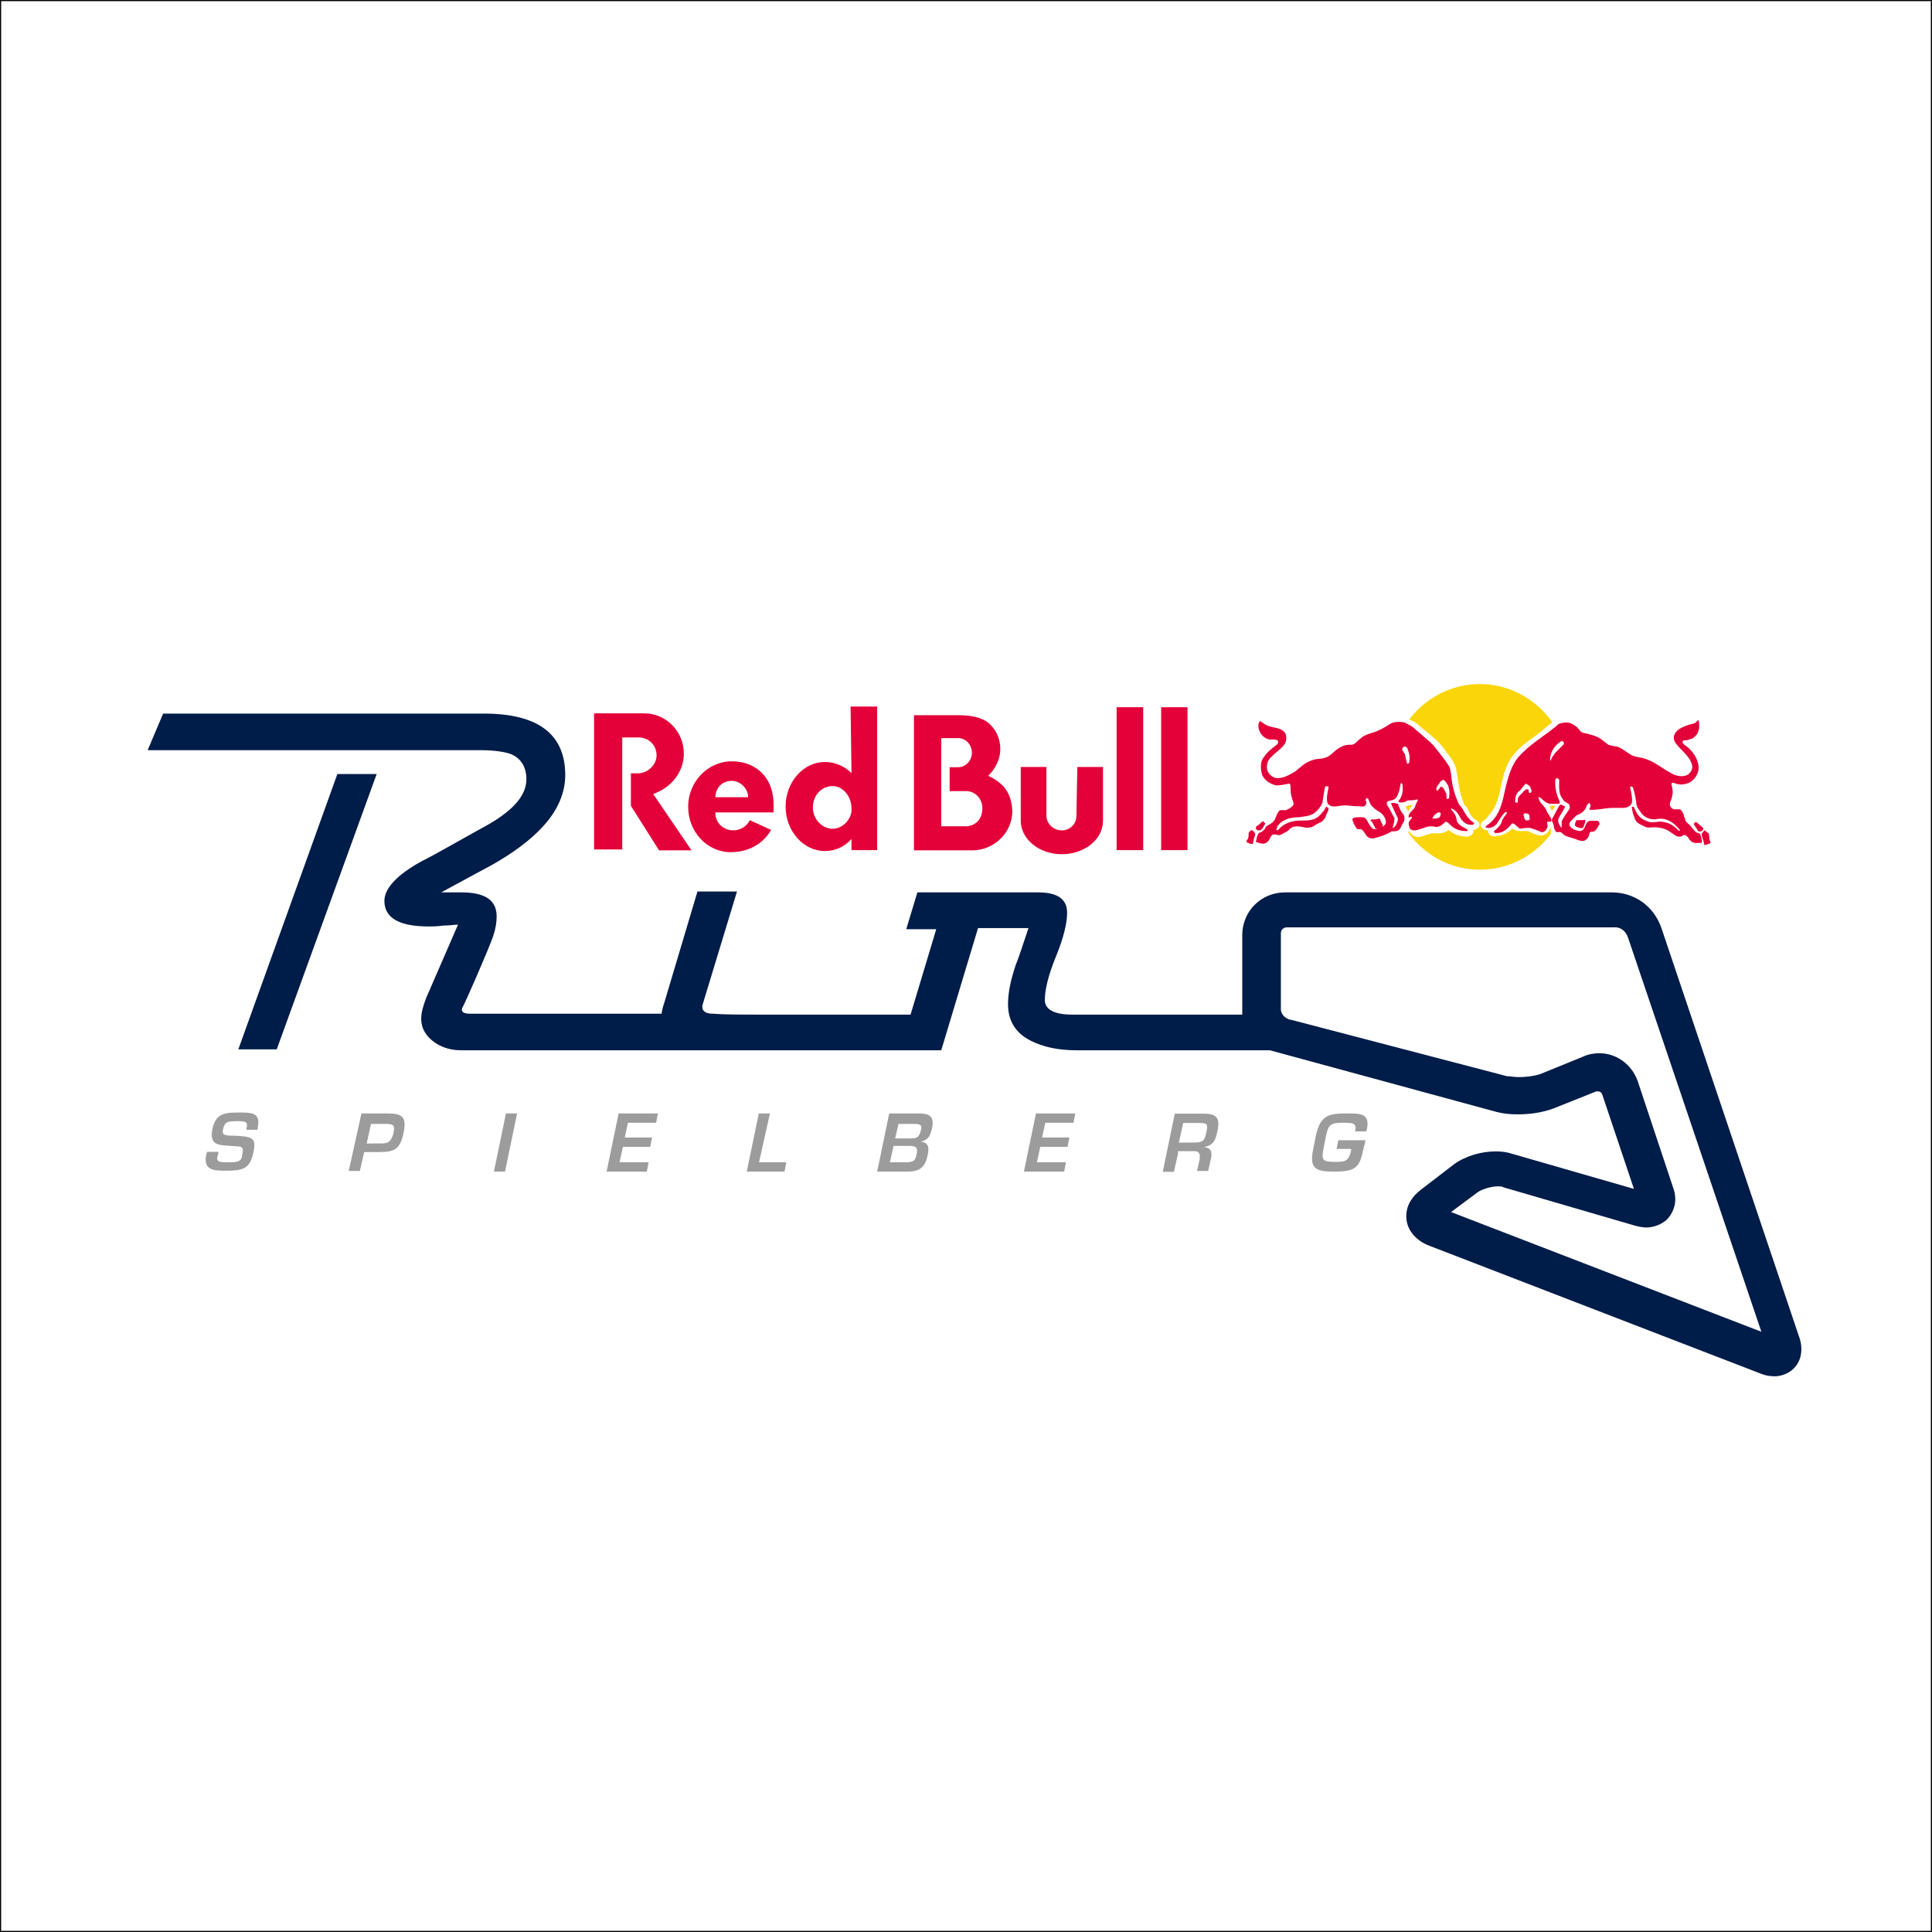 <?xml version="1.0" encoding="utf-8"?>
<svg version="1.2" baseProfile="tiny-ps" id="RB17_standard_rgb"
	 xmlns="http://www.w3.org/2000/svg" xmlns:xlink="http://www.w3.org/1999/xlink" viewBox="0 0 850.4 850.4"
	 xml:space="preserve">
	 <rect x="0" y="0" width="850.4" height="850.4" fill="#333333" stroke="none"/>
	 <title>Red_Bull_Ring</title>
<rect y="0" fill="#FFFFFF" stroke="#000000" stroke-miterlimit="10" width="850.4" height="850.4"/>
<g>
	<g>
		<g>
			<g>
				<path fill="#FFFFFF" d="M370.7,306.4h19.6V378h-23c-1.1,0.4-2.3,0.4-3.8,0.4c-8.3,0-15.4-3.4-19.2-12.8
					c-5.3,10.2-13.2,13.9-22.6,13.9c-3.4,0-6-0.8-7.9-1.5h-56.5v-68.1h27.5c10.5,0,20.7,8.3,20.7,22.2c0,6-2.6,10.5-2.6,10.5
					c3.8-7.5,11.7-11.3,19.6-11.3s16.2,2.6,21.1,15.1c3.8-9.4,9-14.7,20.7-14.7c2.6,0,3.8,0.4,6.8,1.1L370.7,306.4z"/>
			</g>
			<g>
				<path fill="#FFFFFF" d="M487.3,307.2h39.1v71.1h-49.3c-3.4,1.1-7.2,1.9-9.8,1.9c-6.4,0-17.3-2.3-20.7-12.8
					c-2.3,5.6-12,10.9-16.6,10.9h-31.6v-67.8h25.6c10.5,0,20.3,5.3,20.3,19.2c0,1.1,0,2.3-0.4,3.8h43.7L487.3,307.2z"/>
			</g>
		</g>
		<g>
			<path fill="none" d="M322.1,343.7c-3.8,0-7.2,3.4-7.2,7.2h13.9C329.2,346.7,325.9,343.7,322.1,343.7z"/>
			<path fill="#E40039" d="M374.8,340.3c-3-3-7.2-4.9-11.7-4.9c-9.4,0-17.3,8.7-17.3,19.6c0,10.9,7.9,19.6,17.3,19.6
				c4.5,0,8.7-1.9,11.7-5.3v4.9h11.3V311h-11.7L374.8,340.3z M366.5,364.8c-4.5,0-8.7-4.1-8.7-9.4c0-5.3,3.8-9.4,8.7-9.4
				c4.5,0,8.3,4.5,8.3,9.8C375.2,360.3,371,364.8,366.5,364.8z"/>
			<path fill="#E40039" d="M322.1,335.1c-10.5,0-19.2,9-19.2,20s8.3,20,18.8,20c7.9,0,14.3-3.8,17.7-9.8L330,361
				c-1.1,2.6-4.1,4.5-7.2,4.5c-4.5,0-7.9-3.4-7.9-7.5c0-0.4,0,0,0-0.4h25.6c0-0.8,0-1.9,0-2.6C340.9,342.2,332.6,335.1,322.1,335.1z
				 M314.9,350.9c0-4.1,3-7.2,7.2-7.2c3.8,0,7.2,3.4,7.2,7.2H314.9z"/>
			<path fill="#E40039" d="M301,331.7c0-9.8-7.9-17.7-17.3-17.7c-0.4,0-1.5,0-1.9,0h-20.3v59.9h12.4v-49.3h7.2
				c4.5,0,7.9,3.4,7.9,7.9c0,4.1-3.8,7.9-8.3,7.9h-3v14.3l12.4,19.6h14.3l-16.9-24.8C295.4,346.7,301,339.9,301,331.7z"/>
			<path fill="#E40039" d="M435,341.5c3-3,5.3-7.2,5.3-11.7c0-4.1-1.5-7.9-4.1-10.5c-2.6-3-7.5-4.5-14.3-4.5h-19.6v59.5h25.6
				c9.8,0,17.7-7.9,17.7-17.3C445.2,350.1,442.9,345.2,435,341.5z M425.6,363.7h-11.3v-38.8h7.5c3.4,0,6,3,6,6.4s-2.6,6.4-6,6.4
				h-3.8v10.5h7.2c4.1,0,7.2,3.4,7.2,7.5C432.4,360.3,429.8,363.3,425.6,363.7z"/>
			<polygon fill="#E40039" points="511.1,311.3 511.1,374.2 522.7,374.2 522.7,311.3 			"/>
			<path fill="#E40039" d="M473.8,359.1c0,3.8-3,6.4-6.4,6.4c-3.8,0-6.8-3-6.8-6.4v-21.5h-11.3v23.7c0,7.9,7.9,14.7,18.1,14.7
				c9.8,0,18.1-6.4,18.1-14.7v-23.7h-11.3L473.8,359.1z"/>
			<polygon fill="#E40039" points="491.5,374.2 503.2,374.2 503.2,311.3 491.5,311.3 			"/>
		</g>
		<g>
			<g>
				<path fill="#FAD50A" d="M611.9,341.8c0-22.6,17.7-40.7,39.5-40.7c21.8,0,39.5,18.4,39.5,41s-17.7,40.7-39.5,40.7
					C629.6,382.9,611.9,364.4,611.9,341.8z"/>
			</g>
		</g>
		<g>
			<path fill="#FFFFFF" d="M683.1,356.9c0.4-0.4,0.4-0.8,0.8-1.1c0.4-0.4,0.4-0.8,0.8-1.1c-0.8,0-1.1,0-1.5,0c-0.4,0-0.8,0-0.8,0
				C682.3,355.4,682.7,356.1,683.1,356.9z M682.3,364.4c-0.4,1.5-1.5,3-3.8,3.4c-1.1,0-2.3-0.4-3.4-0.8c-0.4-0.4-1.1-0.4-1.5-0.8
				c-0.4,0-0.8-0.4-1.1-0.4c0,0-0.4,0-0.8,0c-0.4,0-0.4,0-0.8,0c-0.8,0-1.1,0-1.9,0c-1.1,0-2.3-0.4-3.4-1.1
				c-2.6,2.6-5.3,3.4-7.9,3.4c-1.1,0-3-0.8-2.6-2.6c-3,0-4.5-2.6-2.3-4.1c0.4-0.4,0.8-0.4,1.1-0.8c0.4-0.4,0.8-0.8,1.5-1.9
				c1.5-1.5,2.6-3.4,3.4-5.6c0.8-2.3,1.5-4.5,1.9-7.2c1.1-4.9,2.3-10.2,6-14.3c3-3.4,5.3-4.9,10.9-9c1.5-1.1,3.4-3,4.9-4.1
				c1.5-1.5,3.4-2.6,4.9-2.6c2.6-0.4,6.8,0.8,10.2,5.3l0,0h0.4c0.4,0,1.1,0.4,1.5,0.4c1.5,0.4,3,0.8,4.9,1.9
				c1.1,0.8,1.9,1.1,2.6,1.9c0.4,0.4,0.8,0.4,0.8,0.8c0.4,0.4,0.8,0.4,1.1,0.8s0.8,0.4,1.5,0.4c0.4,0,0.4,0,0.8,0
				c0.4,0,0.8,0,1.1,0.4c1.1,0.4,2.3,1.1,3.4,1.5c1.1,0.8,1.9,1.5,3,2.3s2.3,1.1,3.4,1.1c0.8,0,1.5,0.4,2.3,0.4
				c0.8,0.4,1.5,0.4,2.6,0.8c1.9,0.8,3.4,1.5,4.5,2.6c1.1,0.8,2.3,1.5,3.4,2.3c1.9,1.5,3.4,2.3,5.6,2.3c1.5,0,2.6-0.8,2.6-2.3
				c0-0.8-0.4-1.5-1.1-2.3c-0.4-0.4-0.8-0.8-1.1-1.5s-1.1-1.1-1.5-1.5c-1.1-1.1-2.3-2.3-3-3.4c-0.8-1.1-1.5-2.6-1.5-4.1
				c0-1.5,0.8-3,1.9-4.1c2.3-1.9,4.1-2.6,5.6-3c0.8-0.4,1.5-0.4,2.3-0.8c0.8-0.4,1.1-0.4,1.5-0.8c0.4-0.4,0.8-0.8,1.1-1.1
				c0,0,0.4-0.4,0.8-0.4c0.4,0,0.8,0,1.1,0.4c0.8,1.1,0.8,1.9,1.1,3c0,0.8,0,1.5,0,2.3c0,3.4-1.9,6.4-6,7.5c3.4,3,5.6,6.8,5.6,10.2
				c0,6.8-5.6,9.8-10.2,9.8c-0.4,0-0.8,0-1.5,0c0.4,1.5,0,3,0,4.1c0,0.8-0.4,1.5-0.4,1.9v0.8c0,0.4,0,0.4,0.8,0.4c0.4,0,0.8,0,1.1,0
				s0.4,0,0.8,0c0.4,0,0.4,0,0.8,0c2.3,0.8,2.6,2.3,2.6,3.8c0,0.8,0.4,1.1,0.4,1.9v0.4c0.8-1.1,1.9-1.5,3-1.5c1.5,0,4.1,2.6,4.5,3.4
				c0.4,0.4,0.4,0.8,0.4,1.1v0.4c0-0.8,1.5-0.8,2.3,0.8c0.4,0.8,0.8,1.5,0.8,3c0,0,0,0,0,0.4c0,0.4,0,0.4,0.4,0.8
				c0,0.4,0.4,0.8,0.4,1.1c0,0.4,0,0.8,0,1.1c0,0.8-0.4,1.1-0.8,1.5c-0.4,0.4-0.8,0.4-1.1,0.8c-0.8,0.4-1.9,0.4-2.6,0.4
				c-0.4,0-0.8-0.4-1.1-0.4c-0.8,0-1.5,0-3,0c-2.3,0-3.8-1.1-4.5-1.9c-0.4-0.4-0.4-0.8-0.8-1.1c-0.4,0-0.4,0-0.8,0.4
				c-0.4,0-0.4,0.4-0.8,0.4h-0.4h-0.4c-1.9,0-3-0.8-4.1-1.9c-0.4-0.4-1.1-0.8-1.9-1.1c-0.8-0.4-1.1-0.8-2.3-0.8
				c-0.4,0-1.1-0.4-1.9-0.4c-0.8,0-1.5,0-2.3,0c-2.6,0.8-4.5-0.4-6-1.5c-0.4-0.4-0.8-0.4-1.1-0.8s-0.8-0.8-1.1-1.1
				c-1.1-1.5-1.9-3.8-2.3-6c-0.8,0.4-1.9,0.4-2.6,0.4l-4.1-0.4c-3,0-4.5,0.4-6.8,0.4c-1.5,0-3.4,0-4.5,0c0,0,0,0.4-0.4,0.4
				c0.4,0,0.8,0.4,1.1,0.8h0.4h4.5c1.1,0,2.3,0.4,2.3,2.3c0,0.8-1.5,5.3-4.5,5.6c-0.4,1.5-1.5,4.5-4.5,4.1c-2.3,0-6-1.1-9.4-2.3
				c-0.4,0-0.4-0.4-0.8-0.4l-0.4-0.4c0,0,0-0.4-0.4-0.4c-0.8,0-1.1,0-1.5,0c-0.4,0-0.8-0.4-1.1-0.4c-0.8-0.8-1.5-1.9-1.5-3
				C682.7,364.8,682.7,364.8,682.3,364.4z M621.7,354.2c-1.1,0.4-2.3,0.4-3,0.8c0.4,0.8,0.8,1.5,1.1,2.3c0.4-0.8,0.8-1.5,1.1-1.9
				C621.4,354.6,621.7,354.6,621.7,354.2z M567.1,354.6c-0.8-1.1-1.1-3.4-1.5-6.4c-9.4,1.5-13.6-4.9-13.2-10.2c0.4-4.1,1.1-6,6-9.8
				c-4.5-0.8-7.2-4.9-6.8-8.3c0.4-3,0.8-3.8,1.5-4.5l0.4-0.8l0.8,0.4c0,0,3.4,2.3,4.9,3c0,0,0,0,0.4,0c0.4,0,0.8,0,1.1,0
				c0.8,0,1.9,0.4,2.6,0.8c1.9,0.8,4.1,1.9,4.9,4.5c0.8,2.6,0,4.5-1.1,6c-0.8,0.8-1.5,1.5-2.3,2.3c-0.8,0.8-1.9,1.5-2.6,2.3
				c-1.5,1.1-2.3,2.6-1.9,4.1c0.4,1.9,1.5,2.6,3,2.6c1.9,0,3.8-1.1,5.6-2.6c1.1-0.8,1.9-1.5,3-2.3s2.3-1.5,3.4-2.3
				c1.1-0.8,1.9-0.8,3-1.1c0.8,0,1.5-0.4,2.6-0.4c1.5,0,2.6-0.4,3.8-1.1c0.4-0.4,0.8-0.8,1.5-1.1c0.4-0.4,1.1-1.1,1.9-1.5
				c1.1-1.1,3-2.3,4.9-2.3c0.4,0,1.1,0,1.5,0c0.8,0,1.1,0,1.1,0s0.4-0.4,0.8-0.4c0.4-0.4,0.8-0.8,1.1-1.1c0.8-0.8,2.3-1.9,4.1-2.6
				c2.3-0.8,3.8-1.1,5.3-1.9c1.5-0.8,2.6-1.5,4.9-2.6c1.1-0.8,6-2.6,11.3,0.8c1.5,1.1,2.6,2.3,4.1,3.4c1.5,1.1,3,2.6,5.3,4.5
				c0.8,0.8,1.5,1.5,2.3,2.6c0.8,0.8,1.5,1.9,1.9,2.6c2.6,3,4.1,5.6,4.5,8.7c0.8,5.3,1.1,8.3,3,13.6c0,0,0,0,0,0.4l0.4,0.4l0.4,0.4
				l0.4,0.4c0.4,0.4,0.8,0.8,0.8,1.5c0.4,0.4,0.4,1.1,0.8,1.5c0.4,0.8,1.1,1.9,1.9,2.3c1.1,0.8,1.5,0.8,1.9,1.5
				c0.8,0.8,0.4,2.3-0.4,2.6c-0.4,0.4-1.1,0.8-1.9,0.8c0.4,1.5-0.8,2.6-2.6,3c-4.1,0-7.2-1.9-8.3-3l0,0c-0.4,0.4-1.1,0.8-1.9,1.1
				c-1.1,0.4-2.3,0.4-3,0.4c-0.4,0-1.1,0-1.5,0c-0.4,0-0.8,0-1.1,0c-0.8,0.4-1.5,0.4-2.6,0.8s-1.9,0.8-3,0.8c-1.9,0-3-0.8-3.8-1.9
				c0-0.4-0.4-0.4-0.4-0.8c-0.8,1.5-1.5,2.6-2.3,3c-0.8,0.4-1.5,0.4-2.3,0.4c-0.4,0-0.8,0-1.1,0h-0.4c-3,1.5-7.9,3.4-9.8,3.4
				c-1.9,0-4.1-1.5-5.6-4.1c-0.8,0-1.9-0.4-2.3-0.8c-1.1-1.1-3-4.5-3-6c0-0.8,0.4-1.5,1.1-1.9c0.4-0.4,1.1-0.4,1.9-0.8
				c1.1-0.4,2.6-0.4,3-0.4c0.4,0,0.4,0,0.8,0c0,0,0.4,0,0.8,0h0.4c0.4-0.8,1.1-0.8,1.9-0.8h0.4c-0.4-0.4-0.8-0.8-1.1-1.1
				c0,0-0.4,0-0.8,0.4c-0.4,0-1.1,0.4-2.3,0.4c-2.6,0-6.8-0.4-7.2-0.4c-0.8,0-1.9,0.4-3,0.4c-1.1,0.4-2.3,0.4-3,0.4
				c-0.4,0.8-0.8,1.9-1.1,2.6c-0.4,0.8-0.8,1.9-1.1,2.3c-0.4,0.8-1.1,1.1-1.9,1.5c-0.4,0-0.4,0.4-0.8,0.4c-0.4,0-0.4,0.4-0.4,0.4
				c-0.4,0.4-1.5,0.8-2.3,1.1c-0.8,0.4-1.9,0.8-3,0.8c-2.3-0.4-4.1-0.8-4.9-0.8c-0.4,0-0.8,0-1.1,0.4c-0.4,0.4-0.4,0.4-0.8,0.8
				c-0.4,0.4-0.4,0.4-0.8,0.8c-1.1,1.1-2.6,2.3-4.9,2.3c0,0-0.8,0-1.1,0c-0.4,0-0.4,0-0.8,0c0,0.4-0.4,0.4-0.4,0.8
				c0,0.4-0.4,0.4-0.4,0.8c0,0.4-0.4,0.4-0.4,0.8c-0.8,1.1-1.9,1.9-3.8,1.9h-0.4h-0.4c-0.4,0-0.8,0-1.1-0.4c-0.4,0-0.8-0.4-1.1-0.4
				h-0.4l-0.4,0.4c-0.4,0-0.4,0.4-0.8,0.4c-0.4,0-1.1,0-2.3-0.4c-0.4,0-1.1-0.4-1.5-0.8c-0.4-0.4-1.1-0.8-1.1-1.5
				c-0.4-1.1,0-1.5,0.4-2.3c0-0.4,0.4-0.4,0.4-0.8c0-0.4,0-0.4,0.4-0.8c0-0.4,0-0.8,0.4-1.5c0-0.4,0.4-1.1,0.4-1.5
				c0.4-1.1,1.1-1.9,2.6-1.9l0,0c1.1-2.6,3.8-3.8,5.3-3.8l0,0c1.1,0.4,2.3,1.1,2.6,1.9c0.4-0.4,0.8-0.8,0.8-0.8v-0.4
				c0-0.4,0-0.4,0-0.8c0-0.4,0.4-1.1,0.4-1.5c0.4-1.1,1.1-2.3,2.6-2.3C564.9,355.4,566,355,567.1,354.6
				C567.1,354.6,567.1,354.6,567.1,354.6z"/>
		</g>
		<g>
			<path fill="#E40039" d="M752,366.7c0.4,0.8,0.4,1.9,0.4,2.6c0,0.8,0.8,1.1,0.4,1.9l-2.3,0.8c-0.4,0-0.4-0.4-0.4-0.8
				c-0.4-1.5-0.8-2.3-1.1-3.8c0-0.8,0.8-1.1,1.1-1.9C751.2,365.9,751.6,366.7,752,366.7z M552.5,367v0.4c-0.4,1.1-0.8,2.6-1.1,4.1
				c-1.1,0-1.9-0.4-2.6-0.8c-0.4-0.4,0-0.4,0-0.8c0.8-0.8,0.8-1.9,0.8-3c0-0.8,0.8-1.1,1.1-1.5C551.7,365.5,552.1,366.3,552.5,367z
				 M747.1,362.2c0.8,0.8,1.9,1.5,2.6,2.3c0,0.4,0,0.8-0.4,1.1c-0.4,0.4-0.8,0.4-1.1,0.4c-0.4,0-1.1-0.4-1.1-0.8
				c-0.4-0.8-1.1-1.5-1.5-2.3C745.6,362.2,746.3,361.4,747.1,362.2z M557,362.5c-0.8,1.1-1.1,2.3-2.3,3c-0.4,0-0.8,0-1.1,0
				c-0.4-0.4-0.8-0.4-0.8-0.8c0-0.4,0-0.8,0.4-1.1c0.8-0.4,1.5-1.1,2.3-1.9c0.4,0,0.8-0.4,0.8,0C556.2,361.8,556.6,362.2,557,362.5z
				 M697.8,361c0,1.1-0.4,1.9-0.8,3c-0.4,0.8-1.1,0.4-1.9,0.4c-0.8-0.4-1.5-0.4-1.9-1.1c0-0.8,0.4-1.9,0.8-2.3c1.1,0,1.9,0,3,0
				C697.4,360.6,697.8,361,697.8,361z M608.2,362.2c0,0.4,0.8,1.1,0.4,1.5c-0.8,0.8-1.9,1.1-3,1.1c-0.8-0.8-0.8-1.9-1.5-2.6
				c0-0.8-1.1-0.8-0.8-1.1l0.4-0.4c1.1,0,2.3,0,3.4-0.4C607.8,360.3,607.4,361.4,608.2,362.2z M694,320c1.1,0.8,1.5,2.3,3,2.6
				c2.3,0.4,4.5,1.1,6.4,1.9c1.5,0.8,2.6,1.9,4.1,3c1.1,0.8,2.6,0.8,4.1,1.1c1.9,0.4,3.4,1.9,5.3,3c2.3,1.9,5.3,1.5,7.9,2.6
				c4.1,1.5,7.5,4.5,11.3,6.4c1.9,1.1,4.9,1.5,6.8,0.4c1.1-0.8,2.3-2.3,1.9-4.1c-0.8-4.1-5.3-6.8-7.5-10.2c-0.4-0.8-0.8-1.9-0.4-3
				c0.8-2.3,3-3.4,4.9-4.1c1.5-0.8,3.4-0.8,4.5-1.5c0.4-0.4,0.8-0.8,1.1-1.1c0.4,0,0.4,0.4,0.4,0.8c0.4,2.6,0,5.3-2.3,6.8
				c-0.8,0.8-1.9,0.8-2.6,1.1c-0.8,0.4-2.3-0.4-2.3,1.1c0.4,0.8,0.8,1.1,1.5,1.5c3,2.3,5.3,5.6,5.6,9.4c0,3-1.9,5.6-4.1,6.8
				c-1.9,0.8-4.1,1.1-6,0.4c-0.4,0-1.1-0.8-1.9,0c0,0.8,0.4,1.5,0.4,2.3c0.4,1.5,0,3-0.4,4.5c-0.4,1.1-1.1,2.3-0.4,3.4
				c0.8,1.5,2.6,1.1,4.1,1.1c0.8,0.4,1.1,1.1,1.5,1.9c0.4,0.8,0.4,1.9,0.8,2.3c0,1.5,1.9,2.3,2.6,3.4c1.1,1.1,1.9,3,3.8,3
				c0.8,1.1,0.8,2.6,1.1,3.8l-0.4,0.4c-1.5,0-3.4,0.4-4.5-0.8c-1.1-0.8-1.5-3-3.4-2.6c-0.8,0.8-1.9,0.8-3,0.4
				c-0.8-0.4-1.5-1.1-2.3-1.5c-2.3-1.9-5.6-2.6-9-2.3c-1.9,0.4-3.4-0.8-4.9-1.5c-1.9-0.8-2.3-3-3-4.9l-0.4-2.3c0-0.4,0-0.4,0.4-0.4
				h0.4c1.5,3.4,2.6,5.3,6,6.4c2.6,1.1,4.9-0.4,7.5,0.4c2.6,0.4,4.5,1.9,6.4,3.8c0.4,0,0.4,0,0.4-0.4l0,0c-2.3-3-5.6-5.3-9.4-4.9
				c-3,0.8-6.4-0.4-7.9-3c-1.1-1.5-1.9-2.6-1.9-4.5c-0.4-2.3-0.8-4.5-1.5-6.4l-0.8-0.4l-0.4,0.4c0.4,1.9,1.1,4.5,0.8,6.8
				c-0.4,1.5-2.3,2.3-3.8,2.3c-1.5,0-3,0-4.5,0c-3.8,0-6.8,1.1-10.5,0.8c0.4-1.1,0.8-1.5,0.4-2.6c0-0.4-0.8-0.4-0.8,0
				c-0.8,0.4-0.8,1.5-1.1,1.9c-0.8,1.5-2.3,2.6-3.8,3c-1.1,0.8-2.3,2.3-3,3c-0.4,0.4-0.4,0.8-0.4,1.5c0.8,1.9,3,2.3,4.5,2.6
				c0.8,0,1.5-0.4,1.9-1.1c0.8-1.1,0.8-3,2.6-3.4h3.4c0.4,0,0.4,0.4,0.8,0.8v0.8c-0.8,1.1-1.1,2.3-2.3,3c-0.8,0.4-1.5,0-1.9,0.4
				c-0.4,1.1-0.4,2.6-1.9,3.4c-0.8,0.8-2.3,0.4-3.4,0c-1.9-0.8-3.8-1.1-5.6-1.9c-0.8-0.4-1.1-1.1-1.9-1.5c-0.8-0.4-1.5,0.4-2.3-0.4
				c-0.4-0.8-0.8-1.5-0.8-2.6c-0.4-0.8-0.4-1.5-0.8-1.9c0-0.8,0-1.1,0.4-1.5l2.6-4.9c0.4-0.4,0.4-0.8,0.8-0.8c0.8,0,1.1,0.4,1.9,0.8
				v0.4l-2.6,4.5c-0.8,1.5,0,3,0.8,4.1l0.4,0.4c0-0.8,0-1.5,0-2.6c0-0.8,0.8-1.5,1.1-2.3l2.3-3.4c0.4-0.4,0-1.5,0-1.9
				c-1.1-1.1-2.3-1.1-3-2.6c-1.9-2.3-1.5-5.3-1.5-8.3c0-0.4-0.4-0.4-0.8-0.8c-0.4,0-0.8,0.4-0.8,0.4c-0.4,1.9,0,4.5,0.4,6
				s0.8,2.6,1.5,4.1c0,0.4,0,0.4-0.4,0.8c-1.5,0-2.6,0-4.1,0c-1.9-0.4-3-1.9-4.5-3c0,0-0.4,0-0.4,0.4c0.4,2.3,2.6,3.4,3.4,5.3
				c0.4,1.5,1.9,2.6,2.3,4.5c0,0.4-0.4,0.4-0.4,0.8c-0.4,0-1.1-0.4-1.5,0c0,0.8,0.4,1.9,0,2.6c-0.4,0.8-1.1,1.9-2.3,1.9
				c-1.9-0.8-3.8-1.5-5.3-1.9c-1.5,0-2.6,0-4.1,0.4c-1.1-0.4-1.9-1.5-3-2.3c-0.4,0-0.4,0-0.8,0c-1.9,2.3-4.1,4.5-7.5,4.1l-0.4-0.4
				v-0.4c1.5-1.1,3-2.6,3.4-4.1c0.4-1.5,1.5-2.6,2.3-3.8c0-0.4,0-0.4-0.4-0.4h-0.4c-1.5,1.5-2.6,3.4-3.8,5.3
				c-1.1,1.1-2.6,1.9-4.5,1.5c-0.4,0-0.4-0.4,0-0.8c6.4-4.1,7.2-11.3,8.7-17.7c1.1-4.1,2.3-8.7,5.3-12.4c4.9-5.6,10.9-9,16.6-13.6
				c0.8-0.8,1.5-1.5,2.6-1.5C690.2,317.4,692.1,318.5,694,320z M558.5,319.6c2.3,0.8,5.3,0.8,6.8,2.6c1.1,1.1,1.1,3.4,0.4,4.9
				c-1.5,2.6-4.1,3.8-6,6c-1.9,1.5-2.3,3.8-1.9,6c0.8,1.9,2.6,3.4,4.5,3.4c3,0,5.3-1.5,7.9-3c2.3-1.9,4.5-4.1,7.5-4.9
				c1.9-0.8,3.8-0.4,5.6-1.1c1.9-0.4,3.4-2.3,4.9-3.4c1.9-1.5,3.8-2.3,6-2.3c1.9,0.4,3-1.5,4.5-2.6c2.3-2.3,5.3-2.3,8.3-3.8
				c1.9-0.8,3.4-1.9,5.3-3c1.9-0.8,4.1-0.8,6-0.4c1.1,0.8,2.3,1.1,3.4,1.9l8.3,7.2c0,0.4,0.4,0.4,0.8,0.8c2.3,3,4.9,6,6.8,9
				c0.8,1.1,0.8,2.3,1.1,3.8c0.4,4.9,1.5,9,3.4,13.2c0.4,0.8,1.1,1.1,1.5,1.9c1.1,1.9,2.3,4.1,4.1,5.6l1.1,0.8v0.4l-0.4,0.4
				c-2.6,0.4-4.5-1.1-5.6-3c-0.8-1.5-1.9-3.4-3.8-4.1c0,0,0,0-0.4,0c0.4,0.8,0.8,1.1,1.1,1.5c0.8,1.1,1.5,2.6,1.5,3.8
				c0.4,1.5,1.9,2.3,3,3l1.5,0.8c0.4,0,0.4,0.4,0,0.8h-0.4c-2.6,0-5.3-0.8-7.2-3c-0.4-0.4-1.1-1.1-1.9-1.1c-1.1,1.1-2.3,2.3-4.1,2.3
				c-1.5-0.4-3.8-0.4-5.3,0.4c-1.5,0.4-2.6,1.1-4.5,1.1c-0.8,0-1.5-0.4-1.9-1.1c0-0.8-0.8-1.9,0-3l1.1-1.5c0-0.4,0-0.4-0.4-0.4
				c-0.4,0-1.1,0.8-1.1,0c0-1.5,1.5-2.6,2.6-3.8c0.4-1.1,0.8-2.3,1.5-3.4c0,0,0-0.4-0.4-0.4c-1.5,0.4-2.6,0.4-4.1,0.4
				c-1.1,0.8-2.6,1.1-3.8,0.8c-0.4-0.4-0.4-0.4,0-0.8c1.5-1.9,1.9-4.5,1.5-7.2l-0.4-0.4c-0.4,0-0.4,0.4-0.4,0.4
				c-0.4,2.3-0.8,4.1-1.9,6c-0.8,1.1-2.3,1.1-3.4,1.5c-0.4,0-0.8,0.4-0.8,0.8c0,0.8,0.4,1.5,0.8,1.9l2.6,4.9c0,1.5-0.4,2.6-0.8,4.1
				c0,0.4,0.4,0,0.4,0c1.1-0.8,1.5-1.9,1.9-3.4c0-0.8,0-1.1-0.4-1.5l-2.6-5.6c0-0.4,0.8-0.4,1.1-0.4c0.8,0,1.1,0.4,1.9,0.4
				c0.8,1.9,1.1,3.4,2.6,4.9c0.4,0.8,0.4,2.3,0,3c-0.8,1.1-1.1,2.3-1.9,3.4c-0.8,0.8-1.9,0.8-2.6,0.8h-0.8c-2.3,1.5-4.9,2.3-7.5,3
				c-1.1,0.4-2.6,0-3.4-0.8c-0.8-0.8-1.1-1.9-1.9-2.6c-0.8-1.1-1.9,0-2.6-0.8c-0.8-1.1-1.5-2.3-1.9-3.8c0-0.4,0-0.8,0.4-0.8
				c0.8-0.4,1.9-0.4,3-0.4s1.9,0,2.6,0.8c1.1,1.5,1.5,3.4,3.4,4.5c1.5,0,2.6-0.4,3.8-1.1c0.8-0.4,1.5-1.1,1.5-1.9
				c0-1.9-1.1-3.4-2.6-4.5c-1.5-0.8-3-1.9-4.1-3.4c-0.4-0.8-0.8-1.9-1.1-2.6c0,0-0.8-0.4-0.8,0c-0.8,0.8,0,1.1,0,1.5
				c0,0.4,0,1.1-0.4,1.5c-0.8,0.8-1.5,0.4-3,0.4c-2.3,0-4.1-0.4-6.4-0.4c-2.3,0-5.3,1.5-7.2-0.8c-0.8-2.3,0-4.9,0.4-7.2
				c0-0.4-0.4-0.4-0.8-0.4c-0.4,0-0.8,0-0.8,0.4c-0.4,2.3-0.8,4.5-1.1,6.8c-0.8,1.9-2.3,3.8-4.1,4.9c-1.9,1.1-3.8,1.1-6,1.5
				c-3.8,0-7.5,0.8-9.8,4.1c0,0.4-0.4,1.1-0.4,1.5c0,0,0.4,0.4,0.8,0c2.6-3,6-4.1,9.8-4.1c5.3,0,7.2-0.4,9.8-3.8
				c0.8-0.8,1.1-1.5,1.5-2.3c0.4,0,0.8,0.4,1.1,0.8c0,1.1-0.8,1.9-1.1,3s-1.1,2.3-2.3,3c-1.1,0.4-2.3,1.1-3.4,1.9
				c-1.1,0.4-2.6,0.8-3.8,0.4c-1.5-0.4-3.8-0.8-5.6,0c-0.8,0.4-1.5,1.5-2.3,1.9c-1.1,0.4-2.3,1.5-3.4,1.5c-0.8,0-1.9-0.8-3,0
				c-1.1,1.1-1.1,2.6-2.6,3.4s-3,0-4.5-0.4c0.4-1.5,0.4-3,1.5-4.1c0.8,0,1.1-0.4,1.5-0.8c0.8-0.4,1.1-1.1,1.5-1.9
				c1.1-0.8,3-1.5,3.8-3c0.8-1.5,0.8-2.6,1.9-3.8l0.4-0.4h2.6c1.1-0.4,2.3-1.1,3-1.9c0.4-0.4,0.4-0.8,0.4-1.1
				c-0.4-1.5-0.8-2.3-1.1-3.8c-0.4-1.5,0-3-0.4-4.5l-0.4-0.4c-1.9,0.4-3.8,0.8-5.6,0.8c-2.6-0.4-5.6-2.3-6.4-4.9
				c-0.8-2.6-0.8-6,1.1-7.9c1.5-2.3,3.8-3.8,5.6-5.3c0.4-0.4,0.4-0.8,0.4-1.1c0-0.4-0.4-0.8-0.8-0.8c-1.1-0.4-2.6,0-3.8-0.4
				c-2.3-0.8-3.8-3-4.1-5.3c0-1.1,0-1.9,0.8-2.6C555.9,318.1,557,319.2,558.5,319.6z"/>
		</g>
		<g>
			<path fill="#FFFFFF" d="M620.2,335.8L620.2,335.8L620.2,335.8c-0.4,0.4-0.4,0.4-0.8,0.4l0,0l0,0c-0.4-1.5-0.8-3-1.1-4.5l-0.4-0.4
				c0-0.4-0.4-0.4-0.4-0.8c-0.4-0.4-0.4-0.8,0-1.5l0,0c0.4-0.4,0.8-0.4,1.1-0.4l0,0c0.8,0.4,1.1,1.1,1.1,1.5
				C620.6,332,620.6,334.3,620.2,335.8z"/>
		</g>
		<g>
			<path fill="#FFFFFF" d="M637.9,350.1C637.5,350.1,637.5,350.1,637.9,350.1c0,0.4,0,0.4,0,0.8c0,0.4-0.4,0.4-0.4,0.8
				c-0.4,0-0.8,0-0.8-0.4c0-0.4,0-1.1,0-1.5s-0.4-0.8-0.4-1.1c0,0-0.4-0.4-0.4-0.8s-0.4-0.4-0.4-0.8c-0.4-0.4-0.8-0.8-1.1-0.8
				s-0.8,0.4-0.8,0.8l-0.4,0.4l-0.4,0.4c0,0.4-0.4,0-0.4,0l0,0l0,0c-0.4-0.8,0-1.1,0-1.5c0.4-0.4,0.4-0.8,0.8-1.1l0,0
				c0,0,0-0.4,0.4-0.4c0-0.4,0-0.4,0.4-0.8c0.4-0.4,0.8-0.8,1.5-0.8c0.4,0.4,0.8,0.8,1.1,1.1c0,0.4,0.4,0.4,0.4,0.8l0.4,0.4
				C637.5,346.3,638.3,348.2,637.9,350.1z"/>
		</g>
		<g>
			<path fill="#FFFFFF" d="M633.4,359.9L633.4,359.9L633.4,359.9c-0.8,0.4-1.5,0.4-2.3,0.4l0,0l0,0l0,0c0,0,0,0-0.4,0
				c0,0-0.4-0.4,0-0.4c0.4-1.1,1.5-1.9,2.3-2.3l0,0c0,0,0,0,0.4,0c0,0,0,0,0.4,0l0.4,0.4C634.1,358.4,634.1,359.5,633.4,359.9z"/>
		</g>
		<g>
			<path fill="#FFFFFF" d="M688.4,327.5C688.4,327.5,688.4,327.9,688.4,327.5l-0.4,0.4c-0.8,0.8-1.5,1.5-2.3,2.3
				c-0.8,0.8-1.5,1.5-1.9,2.3c-0.4,0.4-0.8,1.1-1.1,1.9c0,0.4-0.4,0.4-0.4,0.4l0,0l0,0c0-0.4,0-1.1,0-1.5c0-0.4,0.4-0.8,0.4-1.5
				c0.8-2.3,2.3-4.1,4.1-5.3c0.4-0.4,1.5-0.4,1.5,0.4C688.4,327.1,688.4,327.1,688.4,327.5z"/>
		</g>
		<g>
			<path fill="#FFFFFF" d="M674.1,347.8v0.4v0.4l-0.4,0.4h-0.4c-0.4,0-0.4-0.4-0.4-0.4s0,0,0-0.4v-0.4c-0.4-0.4-0.4-0.4-0.8-0.4
				c-0.4,0-0.4,0-0.8,0.4c0,0-0.4,0-0.4,0.4c0,0-0.4,0-0.4,0.4c-0.4,0.4-0.4,0.4-0.8,0.8c-0.4,0.4-0.4,0.4-0.8,0.8
				c-0.4,0.4-0.8,1.1-0.8,1.5v0.4v0.4c0,0.4,0,0.8-0.4,0.8s-0.8,0-0.8-0.4c0-1.9,0.4-3.4,1.5-4.5c0.8-0.4,1.1-1.1,1.5-1.5
				c0.4-0.8,1.1-1.1,1.5-1.9l0,0c0.8,0,1.1,0.4,1.5,0.8C673.3,345.6,673.7,346.7,674.1,347.8z"/>
		</g>
		<g>
			<path fill="#FFFFFF" d="M673.3,359.9c0,0.4,0,0.8,0,0.8l0,0l0,0c-0.4,0.4-0.8,0.4-0.8,0.4c-0.4,0-0.8,0-0.8,0l0,0l0,0
				c-0.8-0.4-0.8-1.5-1.1-2.3c0-0.4,0-0.4,0.4-0.8l0,0l0,0c0.8,0,1.5,0,2.3,0.8l0,0C672.9,359.1,673.3,359.5,673.3,359.9z"/>
		</g>
	</g>
	<path fill="#001C48" d="M104.9,461.9h16.9l44-121.2h-17.3L104.9,461.9z M564.5,463.8l94.1,25.6c3,0.8,6,1.1,9.4,1.1
		c5.6,0,10.9-0.8,15.8-2.6l18.8-7.5c0.4,0,0.4,0,0.8,0c0.8,0,1.5,0.4,1.9,1.5l13.9,41.4l-53.5-15.4c-2.3-0.8-4.9-1.1-7.2-1.1
		c-6.4,0-13.2,1.9-18.4,5.6l-14.7,11.3c-3.4,2.6-6.4,6.4-6.4,11.7c0,6.4,4.9,10.9,9.8,12.8l146.4,56.5c1.9,0.8,4.1,1.1,6,1.1l0,0
		c2.6,0,6-1.1,8.3-3.4c2.6-2.6,3.4-5.6,3.4-8.7c0-1.9-0.4-3.8-1.1-5.6l-60.6-179.9c-3.4-9.4-11.7-15.4-21.8-15.4H565.6
		c-10.5,0-18.8,8.3-18.8,18.8v32.7v2.3h-74.9c-7.9,0-12-2.3-12-6.4c0-4.5,1.5-10.9,4.9-19.2c3.4-8.3,4.9-14.7,4.9-19.2
		c0-6-4.1-9-12.8-9h-53.1l-4.9,16.2h13.2l-11.3,37.6h-64c-10.9,0-18.4,0-23-0.4c-6,0-4.5-4.1-4.5-4.1l15.1-49.7H307l-14.7,49.3
		c-0.4,1.1-0.8,2.6-1.1,4.5h-84.3c-4.9,0-3.4-2.6-3.4-2.6c0.8-1.1,11.7-26,13.6-31.6c1.1-3.4,1.5-6,1.5-8.7
		c0-7.2-5.3-10.5-15.4-10.5c-1.1,0-2.6,0-4.5,0c-2.3,0-3.8,0-4.5,0c9.8-5.3,17.3-9.4,22.2-12c9.4-5.3,16.9-10.9,22.2-16.6
		c6.8-7.2,10.2-15.1,10.2-23c0-18.1-12-27.1-35.8-27.1H71.8L65,330.2h146.4c6.4,0,11.3,0.8,13.9,1.9c4.1,1.9,6.4,5.6,6.4,10.9
		c0,6.8-5.3,13.2-16.2,19.6c-13.6,7.5-23.3,13.2-30.1,16.6c-10.9,6-16.2,12-16.2,17.3c0,7.5,6.4,11.3,19.6,11.3c1.5,0,3.4,0,6.4-0.4
		c2.6,0,4.9-0.4,6.4-0.4l-13.9,32c-1.5,3.8-2.3,6.8-2.3,9.4c0,4.5,2.3,7.9,6,10.5c3.4,2.3,7.2,3.4,11.7,3.4h211.2l16.2-53.8h22.2
		c-2.6,7.9-4.5,13.6-5.6,16.2c-2.3,6.8-3.4,12.4-3.4,17.3c0,7.5,3.4,12.8,10.2,16.2c5.3,2.6,11.7,4.1,20,4.1h85.1L564.5,463.8z
		 M563.8,443.5v-32.7c0-1.5,1.1-2.6,2.6-2.6h143.8c0,0,4.5-0.8,6.4,4.5l58.7,173.5l-136.6-52.7l11.7-8.7c1.5-1.1,5.6-2.6,8.7-2.6
		c1.1,0,2.3,0,2.6,0.4l58,16.9c1.5,0.4,3.4,0.8,4.9,0.8c3,0,6.4-1.1,9-3.4c2.6-2.6,3.8-6,3.8-9c0-1.9-0.4-3.8-1.1-5.6l-15.4-46.3
		c-2.6-7.5-9.4-12.4-16.9-12.4c-2.3,0-4.9,0.4-7.2,1.5l-18.4,7.5c-1.9,0.8-6,1.5-9.8,1.5c-2.3,0-4.1-0.4-5.3-0.4l-94.9-24.8
		C567.9,449.1,563.4,447.6,563.8,443.5z"/>
	<g>
		<path fill="#9C9C9C" d="M96.2,507.5l-0.4,1.1c-0.8,3,0.8,3,5.3,3c4.5,0,5.3-0.8,5.6-3.8c0.8-3.8-1.1-3-4.9-3.4
			c-5.3-0.4-9.8,0-8.3-7.5c1.5-7.2,6-7.2,12-7.2c5.3,0,9.4,0,7.9,6.8v0.8h-4.9v-0.8c0.8-2.6-0.4-3-3.8-3c-4.9,0-5.6,0.4-6.4,3
			c-0.8,3,0,3.4,4.9,3.4c7.9,0.4,9.8,0.8,8.3,7.5c-1.5,7.2-4.9,7.9-11.7,7.9c-5.6,0-10.5,0-9-7.2l0.4-1.1h4.9V507.5z"/>
		<path fill="#9C9C9C" d="M159.1,490.1h11.3c6.8,0,8.7,1.5,7.2,8.7c-1.5,7.2-4.1,8.3-10.9,8.3h-6.4l-1.9,8.3h-4.9L159.1,490.1z
			 M167.8,503.3c3.4,0,4.1-0.8,5.3-4.1c0.8-3.8,0.4-4.5-3.4-4.5h-6.4l-1.9,8.7C161.4,503.3,167.8,503.3,167.8,503.3z"/>
		<path fill="#9C9C9C" d="M222.3,515.7h-4.9l5.3-25.6h4.9L222.3,515.7z"/>
		<path fill="#9C9C9C" d="M275,500.7h12l-0.8,4.1h-12l-1.5,6.8h12.8l-0.8,4.1h-17.7l5.3-25.6h17.3l-0.8,4.1h-12.4L275,500.7z"/>
		<path fill="#9C9C9C" d="M334.1,511.6h12l-0.8,4.1h-16.6l5.3-25.6h4.9L334.1,511.6z"/>
		<path fill="#9C9C9C" d="M386.1,515.7l5.3-25.6h12.8c4.9,0,7.2,1.1,6,6.8c-0.8,3-1.5,4.9-4.9,5.6l0,0c3.4,0.4,3.8,2.6,3,6
			c-1.1,5.6-3.8,7.2-9,7.2H386.1z M391.7,511.6h6.8c3,0,4.5-0.4,4.9-3.4c0.8-2.6,0-3.8-2.6-3.8h-7.5L391.7,511.6z M394,501.1h7.2
			c2.6,0,3.4-0.8,4.1-3.4c0.8-2.6-0.4-3-3-3h-6.8L394,501.1z"/>
		<path fill="#9C9C9C" d="M458.7,500.7h12l-0.8,4.1h-12l-1.5,6.8h12.8l-0.8,4.1h-17.7l5.3-25.6h17.3l-0.8,4.1h-12.4L458.7,500.7z"/>
		<path fill="#9C9C9C" d="M518.6,507.5l-1.9,8.3h-4.9l5.3-25.6h12.8c5.6,0,7.2,1.9,6,7.5c-0.8,3.8-1.5,6.4-6,7.2l0,0
			c3.4,0.4,3.8,2.3,3,5.6l-1.1,4.9h-4.9l1.1-4.9c0.4-2.3,0-3.8-2.3-3.8h-7.2V507.5z M525.7,502.9c3.8,0,4.5-0.8,5.3-4.5
			c0.8-3.8,0.4-4.1-3.4-4.1h-6.8l-1.9,8.7C519,502.9,525.7,502.9,525.7,502.9z"/>
		<path fill="#9C9C9C" d="M601,502.2l-1.1,4.5c-1.5,7.5-3.8,9-12.8,9c-8.3,0-10.9-1.5-9-10.2l1.1-5.6c1.9-8.7,5.3-9.8,13.2-9.8
			c6,0,11.3-0.4,9,7.9h-4.9c0.8-3.8-1.1-3.8-5.3-3.8c-5.6,0-6.4,0.8-7.5,5.6l-1.1,5.6c-1.1,5.3-0.4,6,4.9,6c4.5,0,6,0,7.2-4.9v-0.8
			h-6.4l0.8-3.8H601z"/>
	</g>
</g>
</svg>
